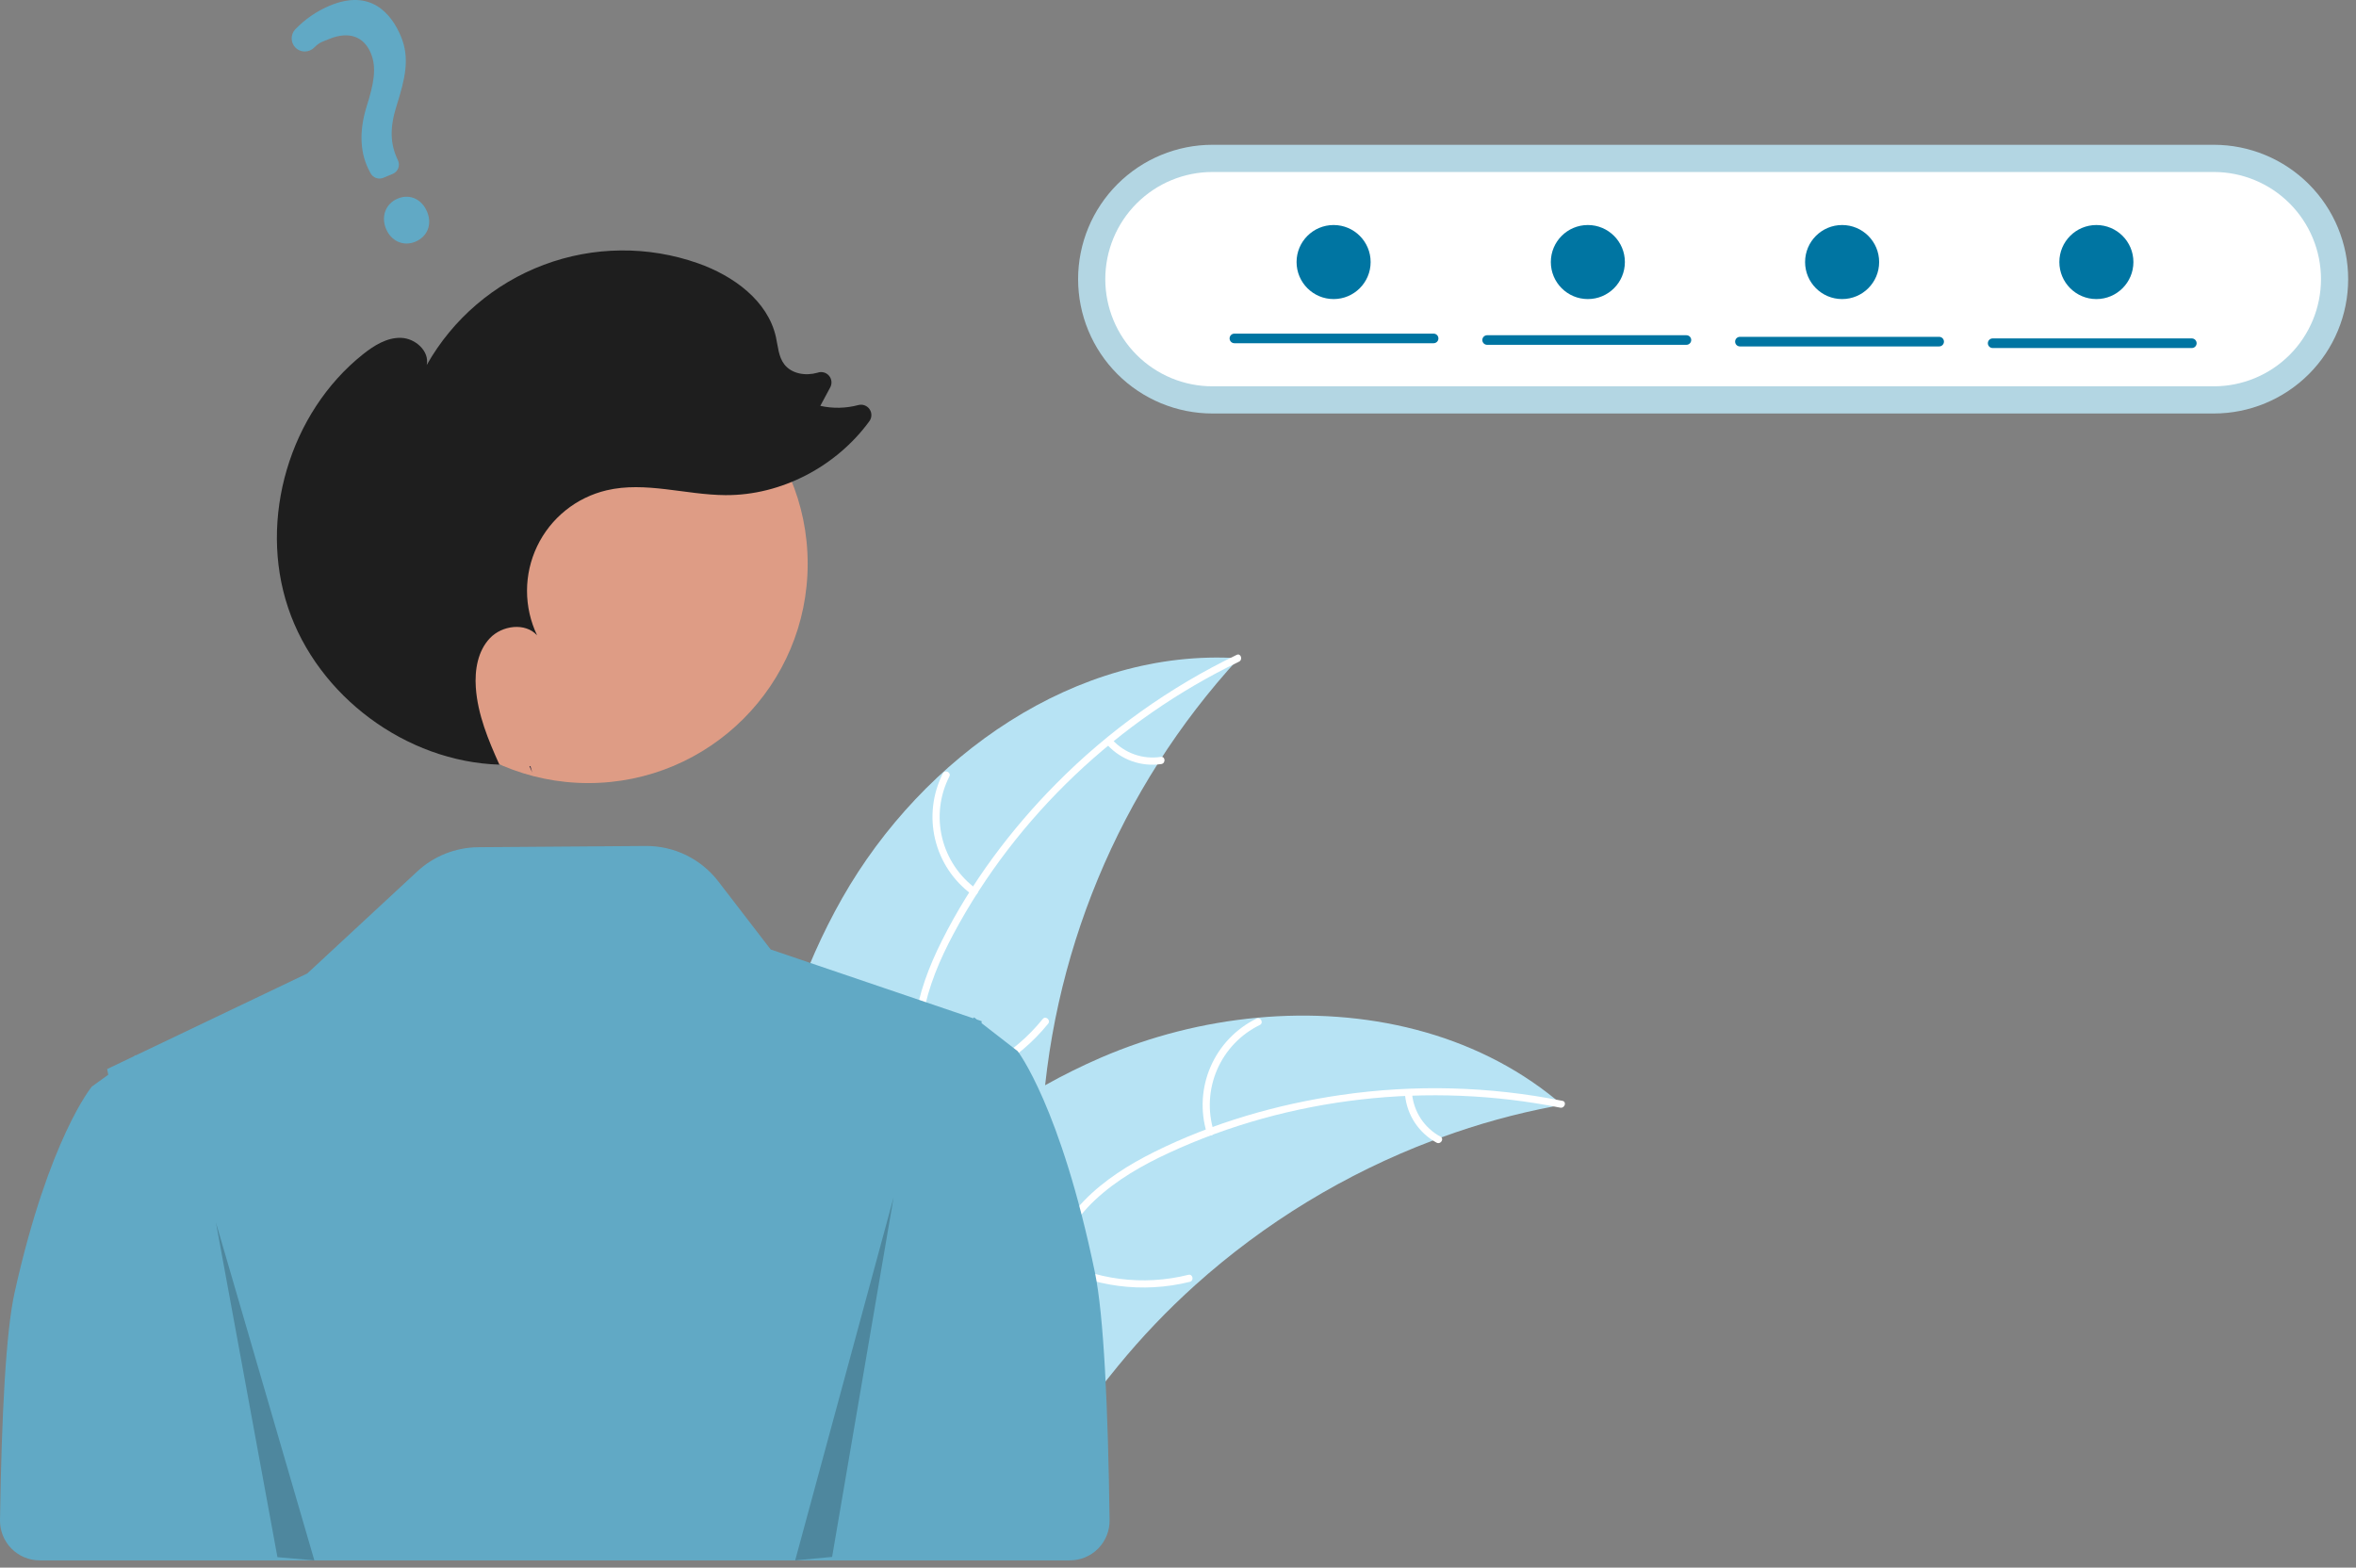 <svg width="272" height="181" viewBox="0 0 272 181" fill="none" xmlns="http://www.w3.org/2000/svg">
<rect x="0" y="0" width="272" height="181" fill="#808080" stroke="none"/>
<g clip-path="url(#clip0_978_2622)">
<path d="M97.242 103.685C106.533 87.342 124.255 74.793 143.015 76.002C129.177 91.051 121.107 110.508 120.235 130.933C119.927 138.811 120.404 147.606 115.173 153.505C111.919 157.176 106.944 158.954 102.052 159.326C97.161 159.699 92.27 158.816 87.444 157.935L86.273 158.295C85.827 139.501 87.952 120.028 97.242 103.685Z" fill="#B7E3F4"/>
<path d="M143.043 76.396C129.17 83.074 117.341 94.228 110.079 107.831C108.509 110.771 107.173 113.891 106.589 117.19C106.006 120.49 106.414 123.632 107.541 126.766C108.571 129.632 109.957 132.444 110.273 135.51C110.606 138.742 109.417 141.764 107.277 144.162C104.658 147.096 101.14 148.915 97.639 150.573C93.751 152.415 89.684 154.266 86.931 157.704C86.597 158.12 85.971 157.578 86.304 157.162C91.094 151.182 99.295 150.058 104.981 145.241C107.635 142.993 109.627 139.932 109.501 136.345C109.391 133.209 107.964 130.308 106.896 127.415C105.774 124.378 105.214 121.324 105.617 118.086C106.028 114.774 107.246 111.595 108.734 108.627C112.089 101.934 116.681 95.788 121.942 90.476C127.987 84.369 135.033 79.342 142.774 75.612C143.253 75.381 143.519 76.167 143.043 76.396Z" fill="white"/>
<path d="M112.206 103.284C110.079 101.729 108.575 99.469 107.961 96.907C107.347 94.345 107.663 91.648 108.854 89.298C109.097 88.823 109.846 89.178 109.603 89.653C108.49 91.839 108.195 94.352 108.772 96.736C109.348 99.121 110.758 101.221 112.747 102.657C113.179 102.97 112.635 103.595 112.206 103.284Z" fill="white"/>
<path d="M106.827 125.382C112.156 124.604 116.996 121.845 120.382 117.656C120.717 117.241 121.343 117.783 121.009 118.198C117.478 122.55 112.435 125.41 106.888 126.209C106.359 126.284 106.301 125.458 106.827 125.382Z" fill="white"/>
<path d="M128.397 85.388C129.094 86.162 129.973 86.749 130.954 87.099C131.934 87.449 132.987 87.549 134.016 87.392C134.544 87.309 134.601 88.136 134.077 88.218C132.939 88.387 131.777 88.274 130.692 87.89C129.608 87.507 128.634 86.863 127.855 86.016C127.775 85.942 127.726 85.841 127.718 85.732C127.71 85.623 127.744 85.516 127.812 85.431C127.884 85.349 127.986 85.298 128.096 85.29C128.205 85.282 128.313 85.317 128.397 85.388Z" fill="white"/>
<path d="M180.341 127.558C180.013 127.619 179.686 127.68 179.355 127.747C174.95 128.587 170.62 129.784 166.409 131.325C166.081 131.439 165.751 131.56 165.428 131.683C155.321 135.505 146.013 141.17 137.974 148.39C134.778 151.266 131.806 154.381 129.083 157.708C125.322 162.303 121.61 167.584 116.695 170.58C116.186 170.898 115.658 171.185 115.113 171.438L86.802 159.695C86.751 159.636 86.697 159.583 86.646 159.524L85.494 159.107C85.623 158.925 85.76 158.74 85.888 158.559C85.963 158.453 86.043 158.35 86.117 158.245C86.168 158.175 86.22 158.106 86.263 158.04C86.28 158.017 86.297 157.994 86.311 157.977C86.354 157.911 86.4 157.855 86.44 157.796C87.204 156.757 87.976 155.722 88.757 154.691C88.76 154.685 88.76 154.685 88.769 154.681C94.739 146.839 101.417 139.427 109.008 133.263C109.236 133.078 109.467 132.886 109.708 132.706C113.145 129.947 116.802 127.474 120.642 125.31C122.749 124.132 124.913 123.062 127.128 122.103C132.855 119.636 138.935 118.086 145.144 117.508C157.521 116.359 170.129 119.181 179.622 126.957C179.865 127.156 180.101 127.353 180.341 127.558Z" fill="#B7E3F4"/>
<path d="M180.129 127.891C165.031 124.871 148.871 126.655 134.884 133.144C131.859 134.547 128.914 136.233 126.462 138.516C124.01 140.8 122.443 143.554 121.456 146.735C120.554 149.643 119.967 152.723 118.374 155.361C116.694 158.142 113.925 159.839 110.772 160.465C106.914 161.232 103.011 160.566 99.217 159.782C95.004 158.912 90.642 157.941 86.374 159.028C85.857 159.16 85.683 158.35 86.199 158.218C93.625 156.328 100.849 160.367 108.29 159.945C111.762 159.747 115.195 158.503 117.254 155.563C119.055 152.993 119.662 149.818 120.55 146.865C121.483 143.764 122.875 140.989 125.146 138.646C127.469 136.249 130.355 134.444 133.329 132.97C140.039 129.646 147.405 127.504 154.804 126.429C163.308 125.194 171.96 125.422 180.387 127.104C180.908 127.208 180.647 127.995 180.129 127.891Z" fill="white"/>
<path d="M139.319 130.795C138.557 128.273 138.716 125.562 139.769 123.146C140.821 120.731 142.698 118.768 145.063 117.609C145.543 117.376 145.928 118.11 145.447 118.344C143.242 119.419 141.494 121.247 140.519 123.499C139.544 125.75 139.405 128.276 140.129 130.62C140.285 131.129 139.474 131.301 139.319 130.795Z" fill="white"/>
<path d="M121.72 145.2C126.443 147.787 131.969 148.498 137.194 147.192C137.711 147.062 137.885 147.872 137.368 148.002C131.929 149.351 126.18 148.599 121.27 145.896C120.803 145.638 121.254 144.943 121.72 145.2Z" fill="white"/>
<path d="M163.02 126.254C163.112 127.291 163.46 128.29 164.032 129.159C164.605 130.029 165.384 130.743 166.301 131.237C166.772 131.489 166.32 132.183 165.852 131.933C164.842 131.383 163.982 130.593 163.347 129.634C162.712 128.674 162.322 127.574 162.211 126.429C162.191 126.322 162.213 126.211 162.272 126.12C162.331 126.028 162.423 125.963 162.528 125.936C162.635 125.914 162.747 125.934 162.84 125.994C162.932 126.053 162.997 126.147 163.02 126.254Z" fill="white"/>
<path d="M126.412 146.932C122.447 127.761 117.491 121.37 117.491 121.37L115.597 119.901L113.32 118.133L113.331 117.905L112.791 117.722L112.665 117.623L112.457 117.464L112.423 117.499L112.353 117.573L102.049 114.07L88.978 109.63L82.925 101.763C81.939 100.482 80.67 99.446 79.217 98.737C77.764 98.028 76.167 97.666 74.55 97.678L55.219 97.821C52.606 97.84 50.094 98.837 48.177 100.614L35.471 112.4L15.673 121.855L15.64 121.822L15.432 121.97L12.373 123.433L12.499 124.09L10.606 125.456C10.606 125.456 5.65 131.404 1.685 149.242C0.676 153.78 0.18 163.517 0.001 175.515C-0.008 176.122 0.103 176.724 0.329 177.288C0.555 177.851 0.891 178.364 1.317 178.796C1.743 179.229 2.251 179.572 2.81 179.807C3.37 180.041 3.971 180.162 4.578 180.162H110.324L123.523 180.162C124.129 180.162 124.73 180.041 125.289 179.807C125.849 179.573 126.356 179.23 126.782 178.798C127.208 178.366 127.544 177.854 127.77 177.291C127.997 176.728 128.109 176.126 128.101 175.519C127.926 162.464 127.429 151.854 126.412 146.932Z" fill="#61A9C5"/>
<path d="M139.979 16.718C135.865 16.718 131.919 18.353 129.01 21.262C126.101 24.171 124.467 28.116 124.467 32.231C124.467 36.345 126.101 40.291 129.01 43.2C131.919 46.109 135.865 47.743 139.979 47.743H255.584C259.698 47.743 263.643 46.109 266.553 43.2C269.462 40.291 271.096 36.345 271.096 32.231C271.096 28.116 269.462 24.171 266.553 21.262C263.643 18.353 259.698 16.718 255.584 16.718H139.979Z" fill="#B3D6E3"/>
<path d="M139.979 19.858C136.698 19.858 133.551 21.162 131.23 23.482C128.91 25.802 127.606 28.95 127.606 32.231C127.606 35.513 128.91 38.66 131.23 40.98C133.551 43.301 136.698 44.604 139.979 44.604H255.584C258.865 44.604 262.012 43.301 264.333 40.98C266.653 38.66 267.957 35.513 267.957 32.231C267.957 28.95 266.653 25.802 264.333 23.482C262.012 21.162 258.865 19.858 255.584 19.858H139.979Z" fill="white"/>
<path d="M67.921 90.415C81.907 90.415 93.246 79.077 93.246 65.09C93.246 51.103 81.907 39.765 67.921 39.765C53.934 39.765 42.595 51.103 42.595 65.09C42.595 79.077 53.934 90.415 67.921 90.415Z" fill="#DE9C85"/>
<path d="M61.442 89.176C61.334 88.938 61.226 88.699 61.118 88.459C61.16 88.46 61.201 88.466 61.242 88.467L61.442 89.176Z" fill="#2F2E41"/>
<path d="M41.891 40.917C43.172 39.895 44.669 38.955 46.307 39.008C47.944 39.061 49.605 40.54 49.266 42.143C52.274 36.817 57.062 32.72 62.789 30.573C68.516 28.425 74.817 28.364 80.585 30.399C84.655 31.835 88.647 34.708 89.582 38.921C89.822 40.003 89.873 41.189 90.549 42.067C91.4 43.175 93.029 43.425 94.371 43.035C94.384 43.032 94.398 43.028 94.411 43.024C94.638 42.946 94.882 42.939 95.113 43.002C95.344 43.065 95.551 43.196 95.707 43.378C95.863 43.56 95.96 43.784 95.987 44.022C96.014 44.26 95.968 44.501 95.857 44.713L94.705 46.861C96.157 47.184 97.665 47.152 99.102 46.767C99.341 46.705 99.593 46.717 99.824 46.804C100.055 46.89 100.254 47.046 100.393 47.25C100.532 47.454 100.605 47.695 100.601 47.942C100.597 48.189 100.517 48.428 100.372 48.628C96.574 53.841 90.23 57.208 83.756 57.169C79.154 57.141 74.505 55.555 70.027 56.613C68.295 57.022 66.676 57.814 65.289 58.931C63.903 60.047 62.784 61.46 62.015 63.066C61.246 64.671 60.846 66.428 60.844 68.209C60.843 69.989 61.24 71.747 62.006 73.353C60.63 71.849 57.971 72.205 56.564 73.68C55.157 75.156 54.792 77.358 54.934 79.392C55.151 82.503 56.37 85.434 57.655 88.287C46.882 87.948 36.692 80.391 33.262 70.169C29.818 59.905 33.428 47.669 41.891 40.917Z" fill="#1E1E1E"/>
<path opacity="0.2" d="M24.927 141.144L32.03 179.791L36.292 180.162L24.927 141.144Z" fill="black"/>
<path opacity="0.2" d="M103.17 138.229L96.067 179.763L91.804 180.162L103.17 138.229Z" fill="black"/>
<path d="M47.949 27.91C46.587 28.479 45.166 27.855 44.57 26.428C43.965 24.979 44.53 23.508 45.914 22.93C47.298 22.352 48.694 22.977 49.309 24.45C49.914 25.9 49.355 27.323 47.949 27.91ZM45.34 20.078L44.258 20.53C43.987 20.642 43.684 20.648 43.41 20.547C43.135 20.446 42.908 20.246 42.774 19.986L42.72 19.881C41.555 17.78 41.422 15.226 42.326 12.294C43.163 9.665 43.511 7.815 42.812 6.14C42.003 4.202 40.275 3.595 38.073 4.475C37.218 4.831 36.947 4.826 36.274 5.493C36.128 5.639 35.954 5.755 35.762 5.833C35.57 5.911 35.364 5.95 35.157 5.947C34.956 5.944 34.758 5.902 34.575 5.821C34.392 5.741 34.226 5.624 34.089 5.478C33.824 5.198 33.676 4.827 33.674 4.441C33.672 4.055 33.816 3.682 34.078 3.399C35.208 2.216 36.571 1.28 38.081 0.65C42.814 -1.326 45.196 1.592 46.287 4.203C47.353 6.756 46.753 9.126 45.789 12.195C44.982 14.745 45.029 16.634 45.946 18.513C46.012 18.655 46.049 18.809 46.054 18.966C46.06 19.122 46.033 19.278 45.977 19.424C45.92 19.571 45.835 19.704 45.725 19.816C45.616 19.928 45.485 20.017 45.34 20.078Z" fill="#61A9C5"/>
<path d="M165.515 39.629H142.514C142.441 39.63 142.368 39.616 142.301 39.588C142.233 39.56 142.171 39.52 142.12 39.468C142.068 39.417 142.027 39.355 141.999 39.288C141.971 39.22 141.956 39.148 141.956 39.075C141.956 39.002 141.971 38.93 141.999 38.862C142.027 38.795 142.068 38.733 142.12 38.682C142.171 38.63 142.233 38.59 142.301 38.562C142.368 38.535 142.441 38.52 142.514 38.521H165.515C165.661 38.522 165.801 38.581 165.904 38.685C166.007 38.788 166.065 38.929 166.065 39.075C166.065 39.221 166.007 39.362 165.904 39.465C165.801 39.569 165.661 39.628 165.515 39.629Z" fill="#0075A2"/>
<path d="M194.693 39.814H171.692C171.619 39.814 171.546 39.8 171.479 39.773C171.411 39.745 171.349 39.704 171.298 39.653C171.246 39.601 171.205 39.54 171.177 39.473C171.148 39.405 171.134 39.333 171.134 39.26C171.134 39.187 171.148 39.114 171.177 39.047C171.205 38.98 171.246 38.918 171.298 38.867C171.349 38.815 171.411 38.775 171.479 38.747C171.546 38.719 171.619 38.705 171.692 38.706H194.693C194.766 38.705 194.838 38.719 194.906 38.747C194.974 38.775 195.035 38.815 195.087 38.867C195.139 38.918 195.18 38.98 195.208 39.047C195.236 39.114 195.251 39.187 195.251 39.26C195.251 39.333 195.236 39.405 195.208 39.473C195.18 39.54 195.139 39.601 195.087 39.653C195.035 39.704 194.974 39.745 194.906 39.773C194.838 39.8 194.766 39.814 194.693 39.814Z" fill="#0075A2"/>
<path d="M223.871 39.999H200.87C200.724 39.998 200.584 39.939 200.481 39.835C200.377 39.731 200.32 39.591 200.32 39.445C200.32 39.298 200.377 39.158 200.481 39.054C200.584 38.95 200.724 38.892 200.87 38.891H223.871C223.944 38.89 224.016 38.904 224.084 38.932C224.152 38.959 224.213 39 224.265 39.052C224.317 39.103 224.358 39.164 224.386 39.232C224.414 39.299 224.429 39.372 224.429 39.445C224.429 39.518 224.414 39.59 224.386 39.657C224.358 39.725 224.317 39.786 224.265 39.838C224.213 39.889 224.152 39.93 224.084 39.958C224.016 39.985 223.944 39.999 223.871 39.999Z" fill="#0075A2"/>
<path d="M253.049 40.184H230.048C229.902 40.182 229.762 40.124 229.659 40.02C229.556 39.916 229.498 39.776 229.498 39.629C229.498 39.483 229.556 39.343 229.659 39.239C229.762 39.135 229.902 39.076 230.048 39.075H253.049C253.196 39.076 253.336 39.135 253.439 39.239C253.542 39.343 253.6 39.483 253.6 39.629C253.6 39.776 253.542 39.916 253.439 40.02C253.336 40.124 253.196 40.182 253.049 40.184Z" fill="#0075A2"/>
<path d="M153.964 34.531C156.325 34.531 158.239 32.617 158.239 30.256C158.239 27.895 156.325 25.981 153.964 25.981C151.603 25.981 149.689 27.895 149.689 30.256C149.689 32.617 151.603 34.531 153.964 34.531Z" fill="#0075A2"/>
<path d="M183.318 34.531C185.679 34.531 187.593 32.617 187.593 30.256C187.593 27.895 185.679 25.981 183.318 25.981C180.957 25.981 179.043 27.895 179.043 30.256C179.043 32.617 180.957 34.531 183.318 34.531Z" fill="#0075A2"/>
<path d="M212.672 34.531C215.033 34.531 216.947 32.617 216.947 30.256C216.947 27.895 215.033 25.981 212.672 25.981C210.311 25.981 208.397 27.895 208.397 30.256C208.397 32.617 210.311 34.531 212.672 34.531Z" fill="#0075A2"/>
<path d="M242.027 34.531C244.388 34.531 246.302 32.617 246.302 30.256C246.302 27.895 244.388 25.981 242.027 25.981C239.666 25.981 237.752 27.895 237.752 30.256C237.752 32.617 239.666 34.531 242.027 34.531Z" fill="#0075A2"/>
</g>
<defs>
<clipPath id="clip0_978_2622">
<rect width="271.096" height="180.162" fill="white"/>
</clipPath>
</defs>
</svg>
